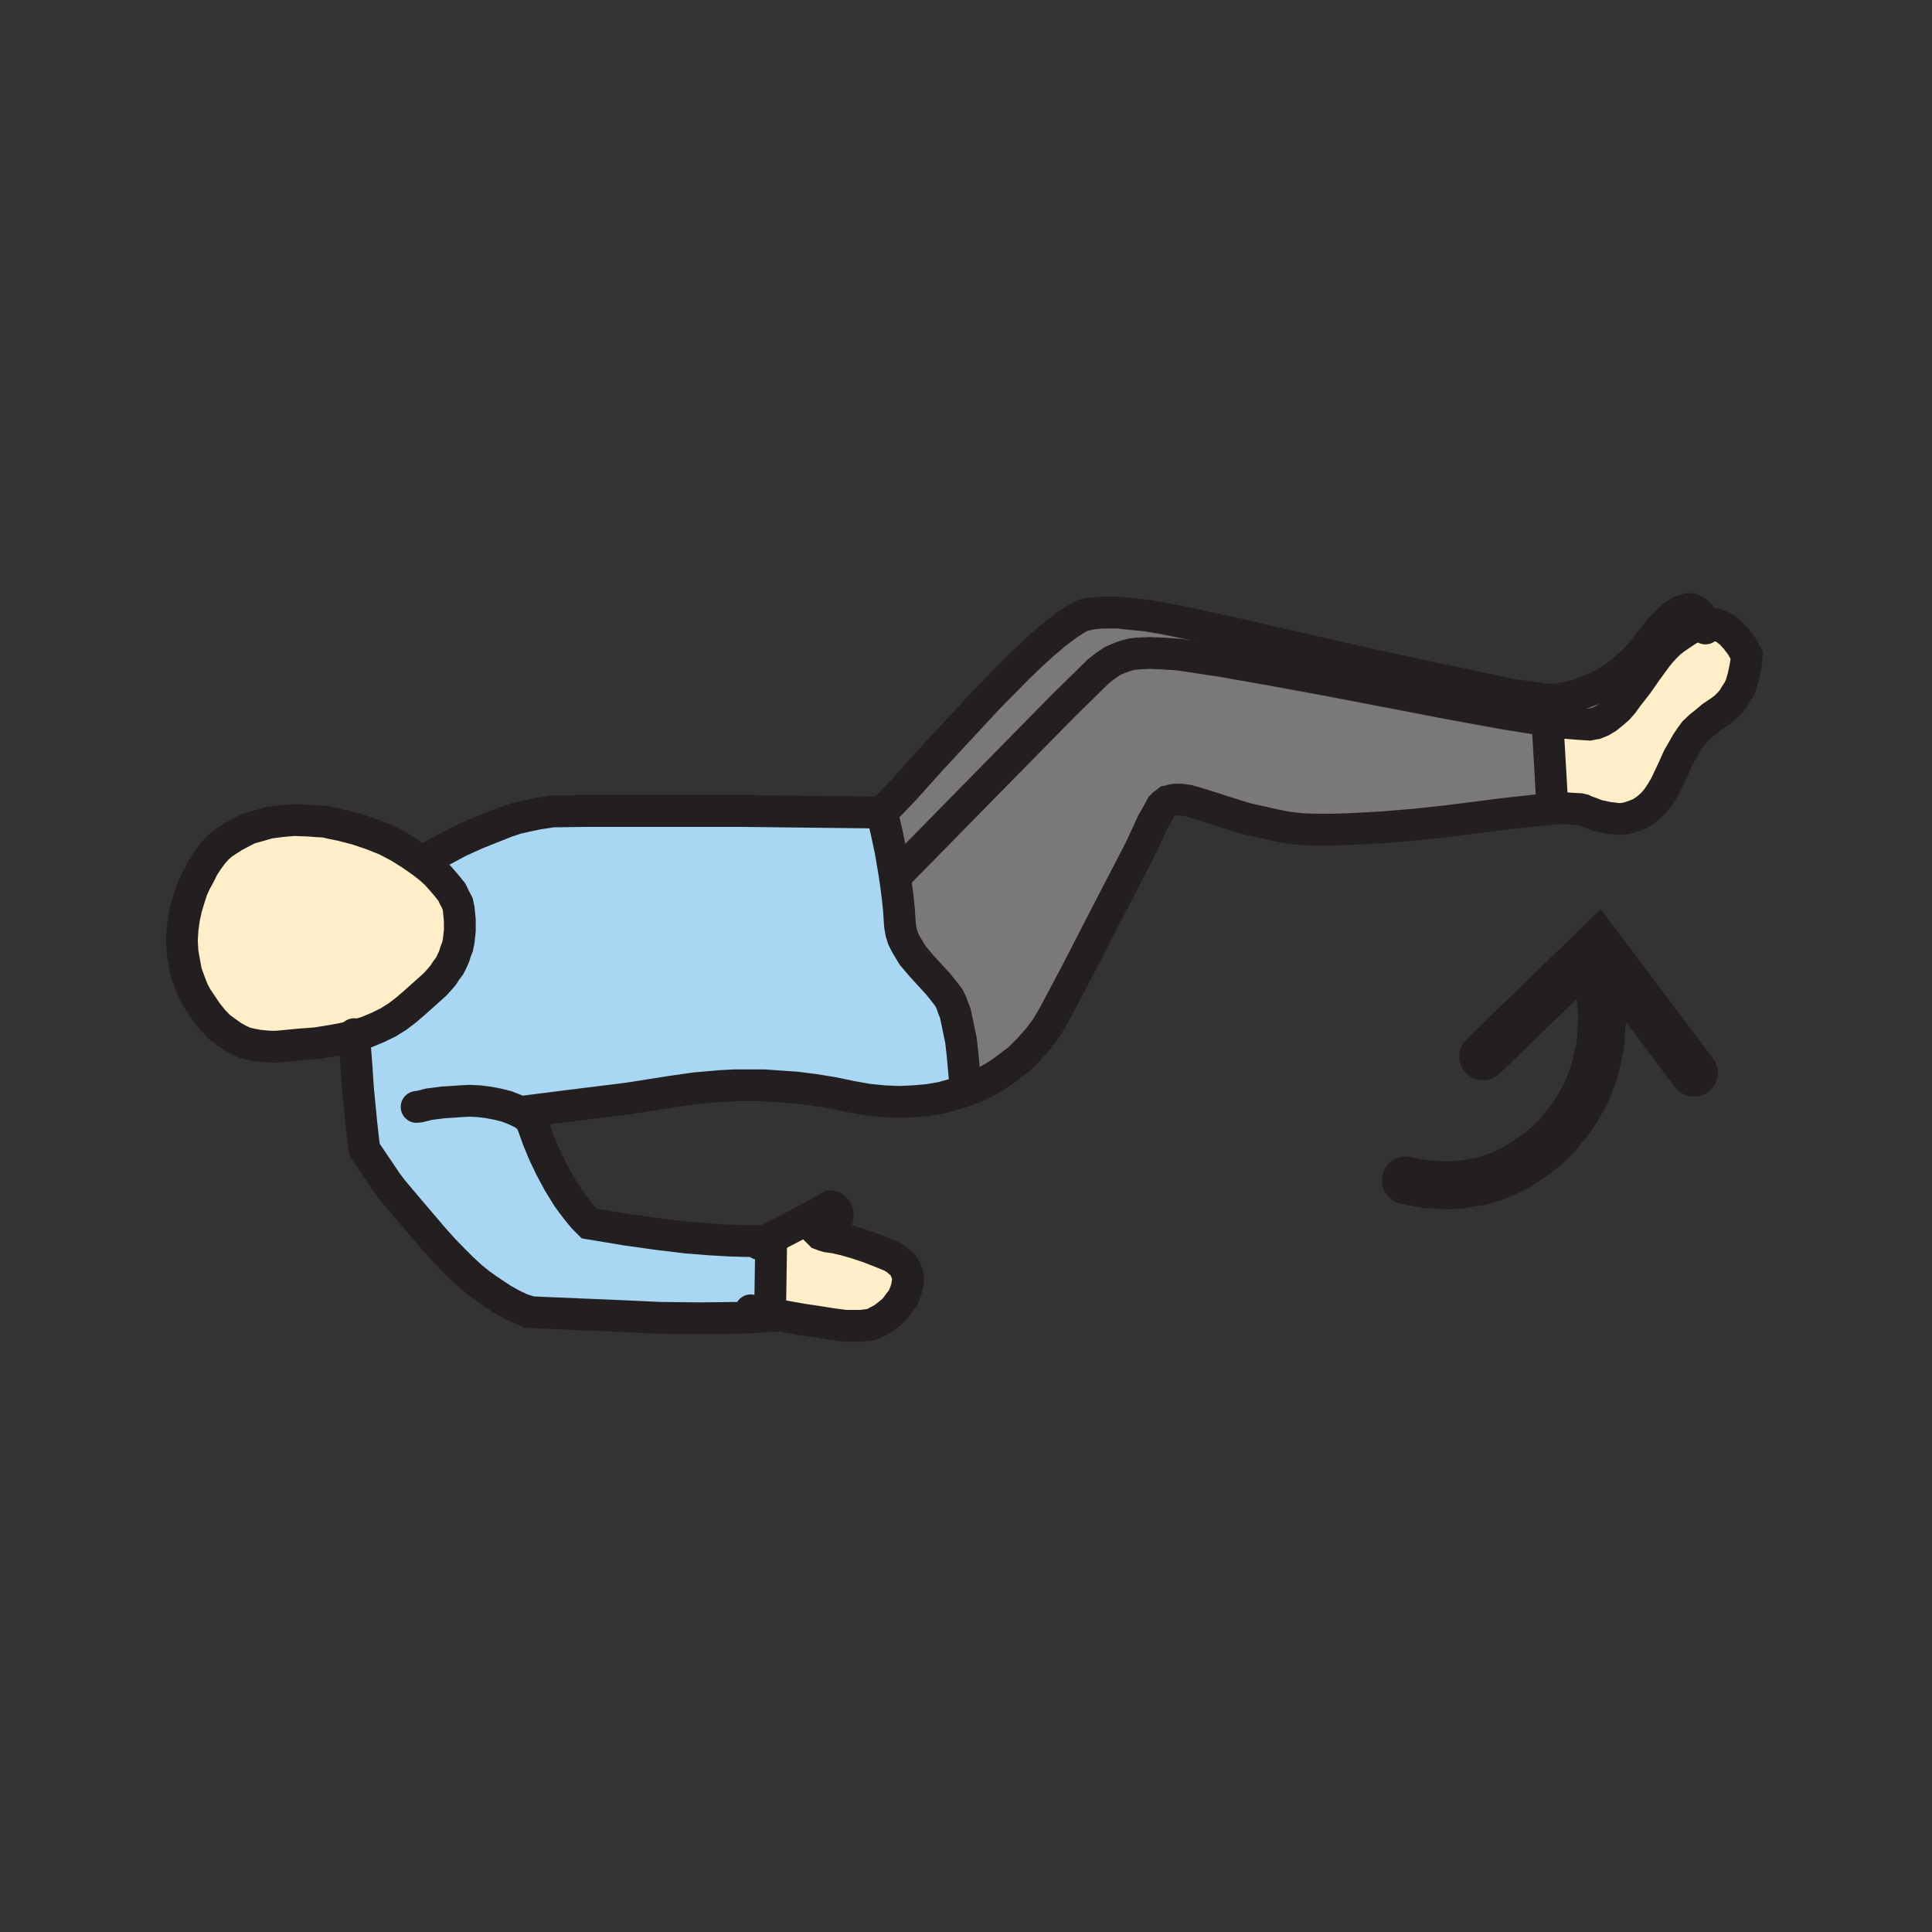 <svg id="Layer_1" xmlns="http://www.w3.org/2000/svg" viewBox="0 0 850 850"><rect x="0" y="0" width="850" height="850" fill="#333333" stroke="none"/><style>.st0{fill:#7a7878}.st1{fill:#ffeec8}.st2{fill:#a9d7f3}.st3,.st4{fill:none;stroke:#231f20;stroke-width:14;stroke-linecap:round;stroke-miterlimit:10}.st4{stroke-width:21}</style><path class="st0" d="M479.3 270.3h-1l-1.3.2-2 .5 3.3-.7 3.2-.5 3.5-.3h7.3l4 .5 8.2.8 7 1.2 9 1.8 23 5 56.8 13L629 298l25 5.3 10.5 2.2 8.8 1.3 6.5 1h4.2l4.8-.8 4.5-1 4.2-1.5 3.8-1.5 3.7-1.7 3.3-2 3-2 2.7-2.3 2.5-2.2 2.3-2 4-4.3 2.7-3.7 2.3-2.8 2.5-3.2 3-3 3-2.8 1.5-1 1.7-1 1.5-.5 1.5-.5h1.5l1.3.5 1.2.8 1.3 1.2 1 1.8 1 2.2-2 .5-2 .5-1.8.8-1.7 1-3 2-2.5 1.7-2.3 1.8-2 2-2 2.2-2 2.5-4 5.5-4.2 6-4.3 5.5-2 2.8-2.2 2.5-2.3 2-2.5 2-2.5 1.5-2.5 1-1.2.2-1.5.3-4.8-.3-6.2-.5-7.5-1-9.3-1.5-10.5-1.7-23.5-4.3-52-10-25.5-4.7-22.7-4-10-1.5-8.5-1.3-7.3-.5-5.7-.2-5 .2-2.8.3-2.7.7-2.8 1-3 1.3-3 2-3.2 2.5.5-.5-16 15.7-30.3 30.8-42.2 43h-1.8l-1.7-10-1.8-8.5-2-8.3 9.8-10.2 11.2-12.5 12.5-13.5 13-14 12.8-13 6-5.8 5.7-5.2 5.3-4.5 5-3.8 4.2-2.7 1.8-1 1.7-.8z"/><path class="st1" d="M749.8 274.5l2.2-.2 2.3.2 2.2.8 2.5 1.2 2.5 2 2.3 2.5 2.5 3.3 2.2 4-.2 2.7-.5 3-.8 3.8-1.2 4-1 2-1.3 2-1.2 2-1.5 1.7-1.8 1.8-2 1.5-3.7 2.5-3 2.5-2.5 2-2.3 2.2-1.7 2.3-1.8 2.7-1.7 3-2 3.5-2 4.5-2.5 5.3-1.3 2.7-1.7 2.8-1.8 2.7-2 2.3-2.5 2.2-2.7 1.8-3 1.2-1.5.5-1.8.5-2 .3h-1.7l-2.3-.3-2-.2-2.2-.5-2.5-.5-2.5-1-2.8-1-1-.5-1.2-.3-3.5-.2-4-.3-4.8.3-.2-4-2-34.8 7.5 1 6.2.5 4.8.3 1.5-.3 1.2-.2 2.5-1 2.5-1.5 2.5-2 2.3-2 2.2-2.5 2-2.8 4.3-5.5 4.2-6 4-5.5 2-2.5 2-2.2 2-2 2.3-1.8 2.5-1.7 3-2 1.7-1 1.8-.8 2-.5z"/><path class="st2" d="M388 357.5l2 8.3 1.8 8.5 1.7 10 .8 5.5.7 5.5.5 5 .3 4.5.2 2.7.5 2.8.8 2.5 1.2 2.5 1.5 2.5 1.5 2.5 3.8 4.5 7.5 8.2 3.2 4 1.5 2 1 2 .8 2.3 1 2.5 1.2 5.7 1.3 6.3.7 6.2 1 11 .3 4.8-5.3 1.7-5.5 1.5-6 1-6 .5-6.5.3-6.7-.3-7-.7-7.3-1.3-8.2-1.7-8-1.3-7.8-1-7.2-.5-7-.5h-13l-6 .3-5.8.5-5.7.5-10.5 1.5-19 3-25.8 3.2-18.2 2.3 1.2 3.7 1.5 4 1.8 5 2.5 6 3 6.3 3.5 6.5 4 6.5 2.2 3 2.3 3 2.5 3 2.5 2.5 16.2 2.7 14.3 2 12.5 1.5 10.2.8 8.8.5 6.7.2h8.8l2.5-.2-.5 32.2v1l-6.8.5-7.5.3-16.5.2-17.7-.2-17.3-.8-28.5-1.2-11.7-.5-.8-.5-2.5-.8-3.7-1.7-5-2.8-3-2-3.3-2.2-3.5-2.5-3.7-3-3.8-3.5-4-4-4.2-4.3-4.5-5-11.5-13.5-6.5-7.7-2.5-3.3-2.5-3.7-7.3-10.8-.5-2.7-1-8.8-1.5-15.5-.7-10.5-1-12.7 5.7-1.8 4.8-2 4.5-2.2 4-2.5 3.7-2.8 3.5-3 7.5-6.7 2-1.8 1.8-2 1.7-2 1.3-2 1.5-2 1-2 1-2.2.7-2.3.8-2 .5-2.5.5-4.5v-4.7l-.5-5-.5-2.3-1.3-2.5-1.2-2.5-2-2.5-2.3-2.7-2.5-2.8-3-2.7-3.2-2.5 4.5-2.8 5-2.7 6.5-3.5 7.7-3.5 8.8-3.5 4.5-1.8 4.5-1.5 4.5-1 4.7-1 3.3-.5 3.2-.5 14.5-.2h68.8z"/><path class="st0" d="M682.8 351.8l.2 4-9.5 1-11 1.2-26 3.3-14 1.5L608 364l-14.7.8-7.3.2h-7.2l-6.5-.2-6.3-.8-6-1.2-5.7-1.3-5.5-1.2-5-1.5-9.3-3-8-2.5-3.5-1-3.2-.5H517l-1.2.2-1 .3-1 .2-1 .8-1 .7-.8.8-1.7 3.2-2.3 4-5.2 11.3-15.8 30.5-12.7 24.7-10 18.8-3 5-3.5 4.7-4 4.5-4.5 4.5-5.3 4-2.7 2-2.8 1.8-3 1.7-3 1.5-3.2 1.5-3.5 1.3-.3-4.8-1-11-.7-6.2-1.3-6.3-1.2-5.7-1-2.5-.8-2.3-1-2-1.5-2-3.2-4-7.5-8.2-3.8-4.5-1.5-2.5-1.5-2.5-1.2-2.5-.8-2.5-.5-2.8-.2-2.7-.3-4.5-.5-5-.7-5.5-.8-5.5h1.8l42.2-43 30.3-30.8 16-15.7-.5.5 3.2-2.5 3-2 3-1.3 2.8-1 2.7-.7 2.8-.3 5-.2 5.7.2 7.3.5 8.5 1.3 10 1.5 22.7 4 25.5 4.7 52 10 23.5 4.3 10.5 1.7 9.3 1.5z"/><path class="st1" d="M398 557.8l.8 1.7.5 1.5.2 1.8-.2 1.7-.3 1.8-.5 1.7-.7 1.8-.8 1.7-1.2 1.5-1.3 1.8-1.2 1.5-1.8 1.5-1.5 1.2-1.7 1.3-2 1-1.8 1-1.5.5-1.7.2-2.3.3h-7.2l-6-.8-6.3-1-6.7-1-14-2.5.5-32.2-2.5.2 12.5-6.5 8-4.2 7.2-4 .8-.5h.5l.7.2.5.3.5.5.5.7.5 1.5v1.5l-.2 1-.3.8-.5.7-.7.5-.8.5-1 .3-2 .5-1.5.7-.7.5-.5.8v.5l.7.7 1.3.5 1.7.5 3.5.5 4.3 1 5.2 1.5 5.3 1.8 5.2 2 4.8 2 2 1.2 1.5 1.3 1.5 1.2zM185.8 379.3l3.2 2.5 3 2.7 2.5 2.8 2.3 2.7 2 2.5 1.2 2.5 1.3 2.5.5 2.3.5 5v4.7l-.5 4.5-.5 2.5-.8 2-.7 2.3-1 2.2-1 2-1.5 2-1.3 2-1.7 2-1.8 2-2 1.8-7.5 6.7-3.5 3-3.7 2.8-4 2.5-4.5 2.2-4.8 2-5.7 1.8-5 1.2-5.5 1-6.3 1-6.7.5-5.3.5-5.2.5H119l-2.7-.2-2.8-.3-2.7-.5-3-.7-2.8-1.3-2.7-1.5-2.8-2-3-2.2-2.7-2.8-2.8-3.5-2.7-4-1.8-2.7L85 436l-1.2-3-1-2.7-1-2.8-.5-3-.5-2.7-.5-2.8-.3-5.2.3-5 .7-5 1-4.5 1.3-4.3 1.2-3.7L86 388l1.5-2.7 2-4 1-1.5.5-.8 1.8-2.5L94 375l1.5-1.7 2-1.8 2.5-1.7 2.8-1.8 3.2-1.7 3.5-1.8 4.3-1.2 4.5-1.3 5.2-.7 5.8-.5 6.2.2 3.8.3 3.7.2 3.5.8 3.5.7 7 1.8 6.5 2.2 6.3 2.5 5.7 3 5.3 3.3z"/><path class="st3" d="M236.5 358l3.3-.5 3.2-.5 14.5-.2h68.8l61.7.7 2 8.3 1.8 8.5 1.7 10 .8 5.5.7 5.5.5 5 .3 4.5.2 2.7.5 2.8.8 2.5 1.2 2.5 1.5 2.5 1.5 2.5 3.8 4.5 7.5 8.2 3.2 4 1.5 2 1 2 .8 2.3 1 2.5 1.2 5.7 1.3 6.3.7 6.2 1 11 .3 4.8M185.8 379.3l4.5-2.8 5-2.7 6.5-3.5 7.7-3.5 8.8-3.5 4.5-1.8 4.5-1.5 4.5-1 4.7-1M185.8 379.3l3.2 2.5 3 2.7 2.5 2.8 2.3 2.7 2 2.5 1.2 2.5 1.3 2.5.5 2.3.5 5v4.7l-.5 4.5-.5 2.5-.8 2-.7 2.3-1 2.2-1 2-1.5 2-1.3 2-1.7 2-1.8 2-2 1.8-7.5 6.7-3.5 3-3.7 2.8-4 2.5-4.5 2.2-4.8 2-5.7 1.8-5 1.2-5.5 1-6.3 1-6.7.5-5.3.5-5.2.5H119l-2.7-.2-2.8-.3-2.7-.5-3-.7-2.8-1.3-2.7-1.5-2.8-2-3-2.2-2.7-2.8-2.8-3.5-2.7-4-1.8-2.7L85 436l-1.2-3-1-2.7-1-2.8-.5-3-.5-2.7-.5-2.8-.3-5.2.3-5 .7-5 1-4.5 1.3-4.3 1.2-3.7L86 388l1.5-2.7 2-4 1-1.5.5-.8 1.8-2.5L94 375l1.5-1.7 2-1.8 2.5-1.7 2.8-1.8 3.2-1.7 3.5-1.8 4.3-1.2 4.5-1.3 5.2-.7 5.8-.5 6.2.2 3.8.3 3.7.2 3.5.8 3.5.7 7 1.8 6.5 2.2 6.3 2.5 5.7 3 5.3 3.3 5 3.5M334 547.3l2.8-1.3 12.5-6.5 8-4.2 7.2-4 .8-.5h.5l.7.2.5.3.5.5.5.7.5 1.5v1.5l-.2 1-.3.8-.5.7-.7.5-.8.5-1 .3-2 .5-1.5.7-.7.5-.5.8v.5l.7.7 1.3.5 1.7.5 3.5.5 4.3 1 5.2 1.5 5.3 1.8 5.2 2 4.8 2 2 1.2 1.5 1.3 1.5 1.2.7 1.3.8 1.7.5 1.5.2 1.8-.2 1.7-.3 1.8-.5 1.7-.7 1.8-.8 1.7-1.2 1.5-1.3 1.8-1.2 1.5-1.8 1.5-1.5 1.2-1.7 1.3-2 1-1.8 1-1.5.5-1.7.2-2.3.3h-7.2l-6-.8-6.3-1-6.7-1-14-2.5-8.5-1.5M183.3 487l1.5-.2 4-1 6.2-.8 3.5-.2 4-.3 4-.2 4.3.2 4 .5 4.2.8 4 1 3.8 1.5 3.5 1.7 1.7 1.3 1.5 1.2 1.8 2M477 270.5l-2 .5 3.3-.7 3.2-.5 3.5-.3h7.3l4 .5 8.2.8 7 1.2 9 1.8 23 5 56.8 13L629 298l25 5.3 10.5 2.2 8.8 1.3 6.5 1h4.2l4.8-.8 4.5-1 4.2-1.5 3.8-1.5 3.7-1.7 3.3-2 3-2 2.7-2.3 2.5-2.2 2.3-2 4-4.3 2.7-3.7 2.3-2.8 2.5-3.2 3-3 3-2.8 1.5-1 1.7-1 1.5-.5 1.5-.5h1.5l1.3.5 1.2.8 1.3 1.2 1 1.8 1 2.2.5 2"/><path class="st3" d="M477 270.5l1.3-.2h1zM388 357.5l9.8-10.2 11.2-12.5 12.5-13.5 13-14 12.8-13 6-5.8 5.7-5.2 5.3-4.5 5-3.8 4.2-2.7 1.8-1 1.7-.8"/><path class="st3" d="M395.3 384.3l42.2-43 30.3-30.8 16-15.7-.5.5 3.2-2.5 3-2 3-1.3 2.8-1 2.7-.7 2.8-.3 5-.2 5.7.2 7.3.5 8.5 1.3 10 1.5 22.7 4 25.5 4.7 52 10 23.5 4.3 10.5 1.7 9.3 1.5 7.5 1 6.2.5 4.8.3 1.5-.3 1.2-.2 2.5-1 2.5-1.5 2.5-2 2.3-2 2.2-2.5 2-2.8 4.3-5.5 4.2-6 4-5.5 2-2.5 2-2.2 2-2 2.3-1.8 2.5-1.7 3-2 1.7-1 1.8-.8 2-.5 2-.5 2.2-.2 2.3.2 2.2.8 2.5 1.2 2.5 2 2.3 2.5 2.5 3.3 2.2 4-.2 2.7-.5 3-.8 3.8-1.2 4-1 2-1.3 2-1.2 2-1.5 1.7-1.8 1.8-2 1.5-3.7 2.5-3 2.5-2.5 2-2.3 2.2-1.7 2.3-1.8 2.7-1.7 3-2 3.5-2 4.5-2.5 5.3-1.3 2.7-1.7 2.8-1.8 2.7-2 2.3-2.5 2.2-2.7 1.8-3 1.2-1.5.5-1.8.5-2 .3h-1.7l-2.3-.3-2-.2-2.2-.5-2.5-.5-2.5-1-2.8-1-1-.5-1.2-.3-3.5-.2-4-.3-4.8.3-9.5 1-11 1.2-26 3.3-14 1.5L608 364l-14.7.8-7.3.2h-7.2l-6.5-.2-6.3-.8-6-1.2-5.7-1.3-5.5-1.2-5-1.5-9.3-3-8-2.5-3.5-1-3.2-.5H517l-1.2.2-1 .3-1 .2-1 .8-1 .7-.8.8-1.7 3.2-2.3 4-5.2 11.3-15.8 30.5-12.7 24.7-10 18.8-3 5-3.5 4.7-4 4.5-4.5 4.5-5.3 4-2.7 2-2.8 1.8-3 1.7-3 1.5-3.2 1.5-3.5 1.3-5.3 1.7-5.5 1.5-6 1-6 .5-6.5.3-6.7-.3-7-.7-7.3-1.3-8.2-1.7-8-1.3-7.8-1-7.2-.5-7-.5h-13l-6 .3-5.8.5-5.7.5-10.5 1.5-19 3-25.8 3.2-18.2 2.3 1.2 3.7 1.5 4 1.8 5 2.5 6 3 6.3 3.5 6.5 4 6.5 2.2 3 2.3 3 2.5 3 2.5 2.5 16.2 2.7 14.3 2 12.5 1.5 10.2.8 8.8.5 6.7.2h8.8l2.5-.2-.5 32.2v1l-6.8.5-7.5.3-16.5.2-17.7-.2-17.3-.8-28.5-1.2-11.7-.5-.8-.5-2.5-.8-3.7-1.7-5-2.8-3-2-3.3-2.2-3.5-2.5-3.7-3-3.8-3.5-4-4-4.2-4.3-4.5-5-11.5-13.5-6.5-7.7-2.5-3.3-2.5-3.7-7.3-10.8-.5-2.7-1-8.8-1.5-15.5-.7-10.5-1-12.7v-.8"/><path class="st3" d="M680.8 314.5v2.5l2 34.8"/><path class="st4" d="M745.3 472L703 415.8l-50.5 49"/><path class="st4" d="M618.5 519.3l4.8 1 4.5.7 4.7.3 4.8.2 4.7-.2 4.5-.8 4.8-.7 4.5-1.3 3.2-1.2 3.5-1.5 3.3-1.5 3-1.8 3-2 3-2 2.7-2 2.8-2.2 2.5-2.5 2.5-2.5 2.2-2.8 2.3-2.7 2-2.8 2-3 1.7-3 1.8-3.2 1.5-3.3 1.2-3.2 1.3-3.5 1-3.5.7-3.5.8-3.8.5-3.7.2-3.8.3-3.7V446l-.3-4-.5-4-.5-3.7-1-4-1-4-1.2-4.3"/></svg>